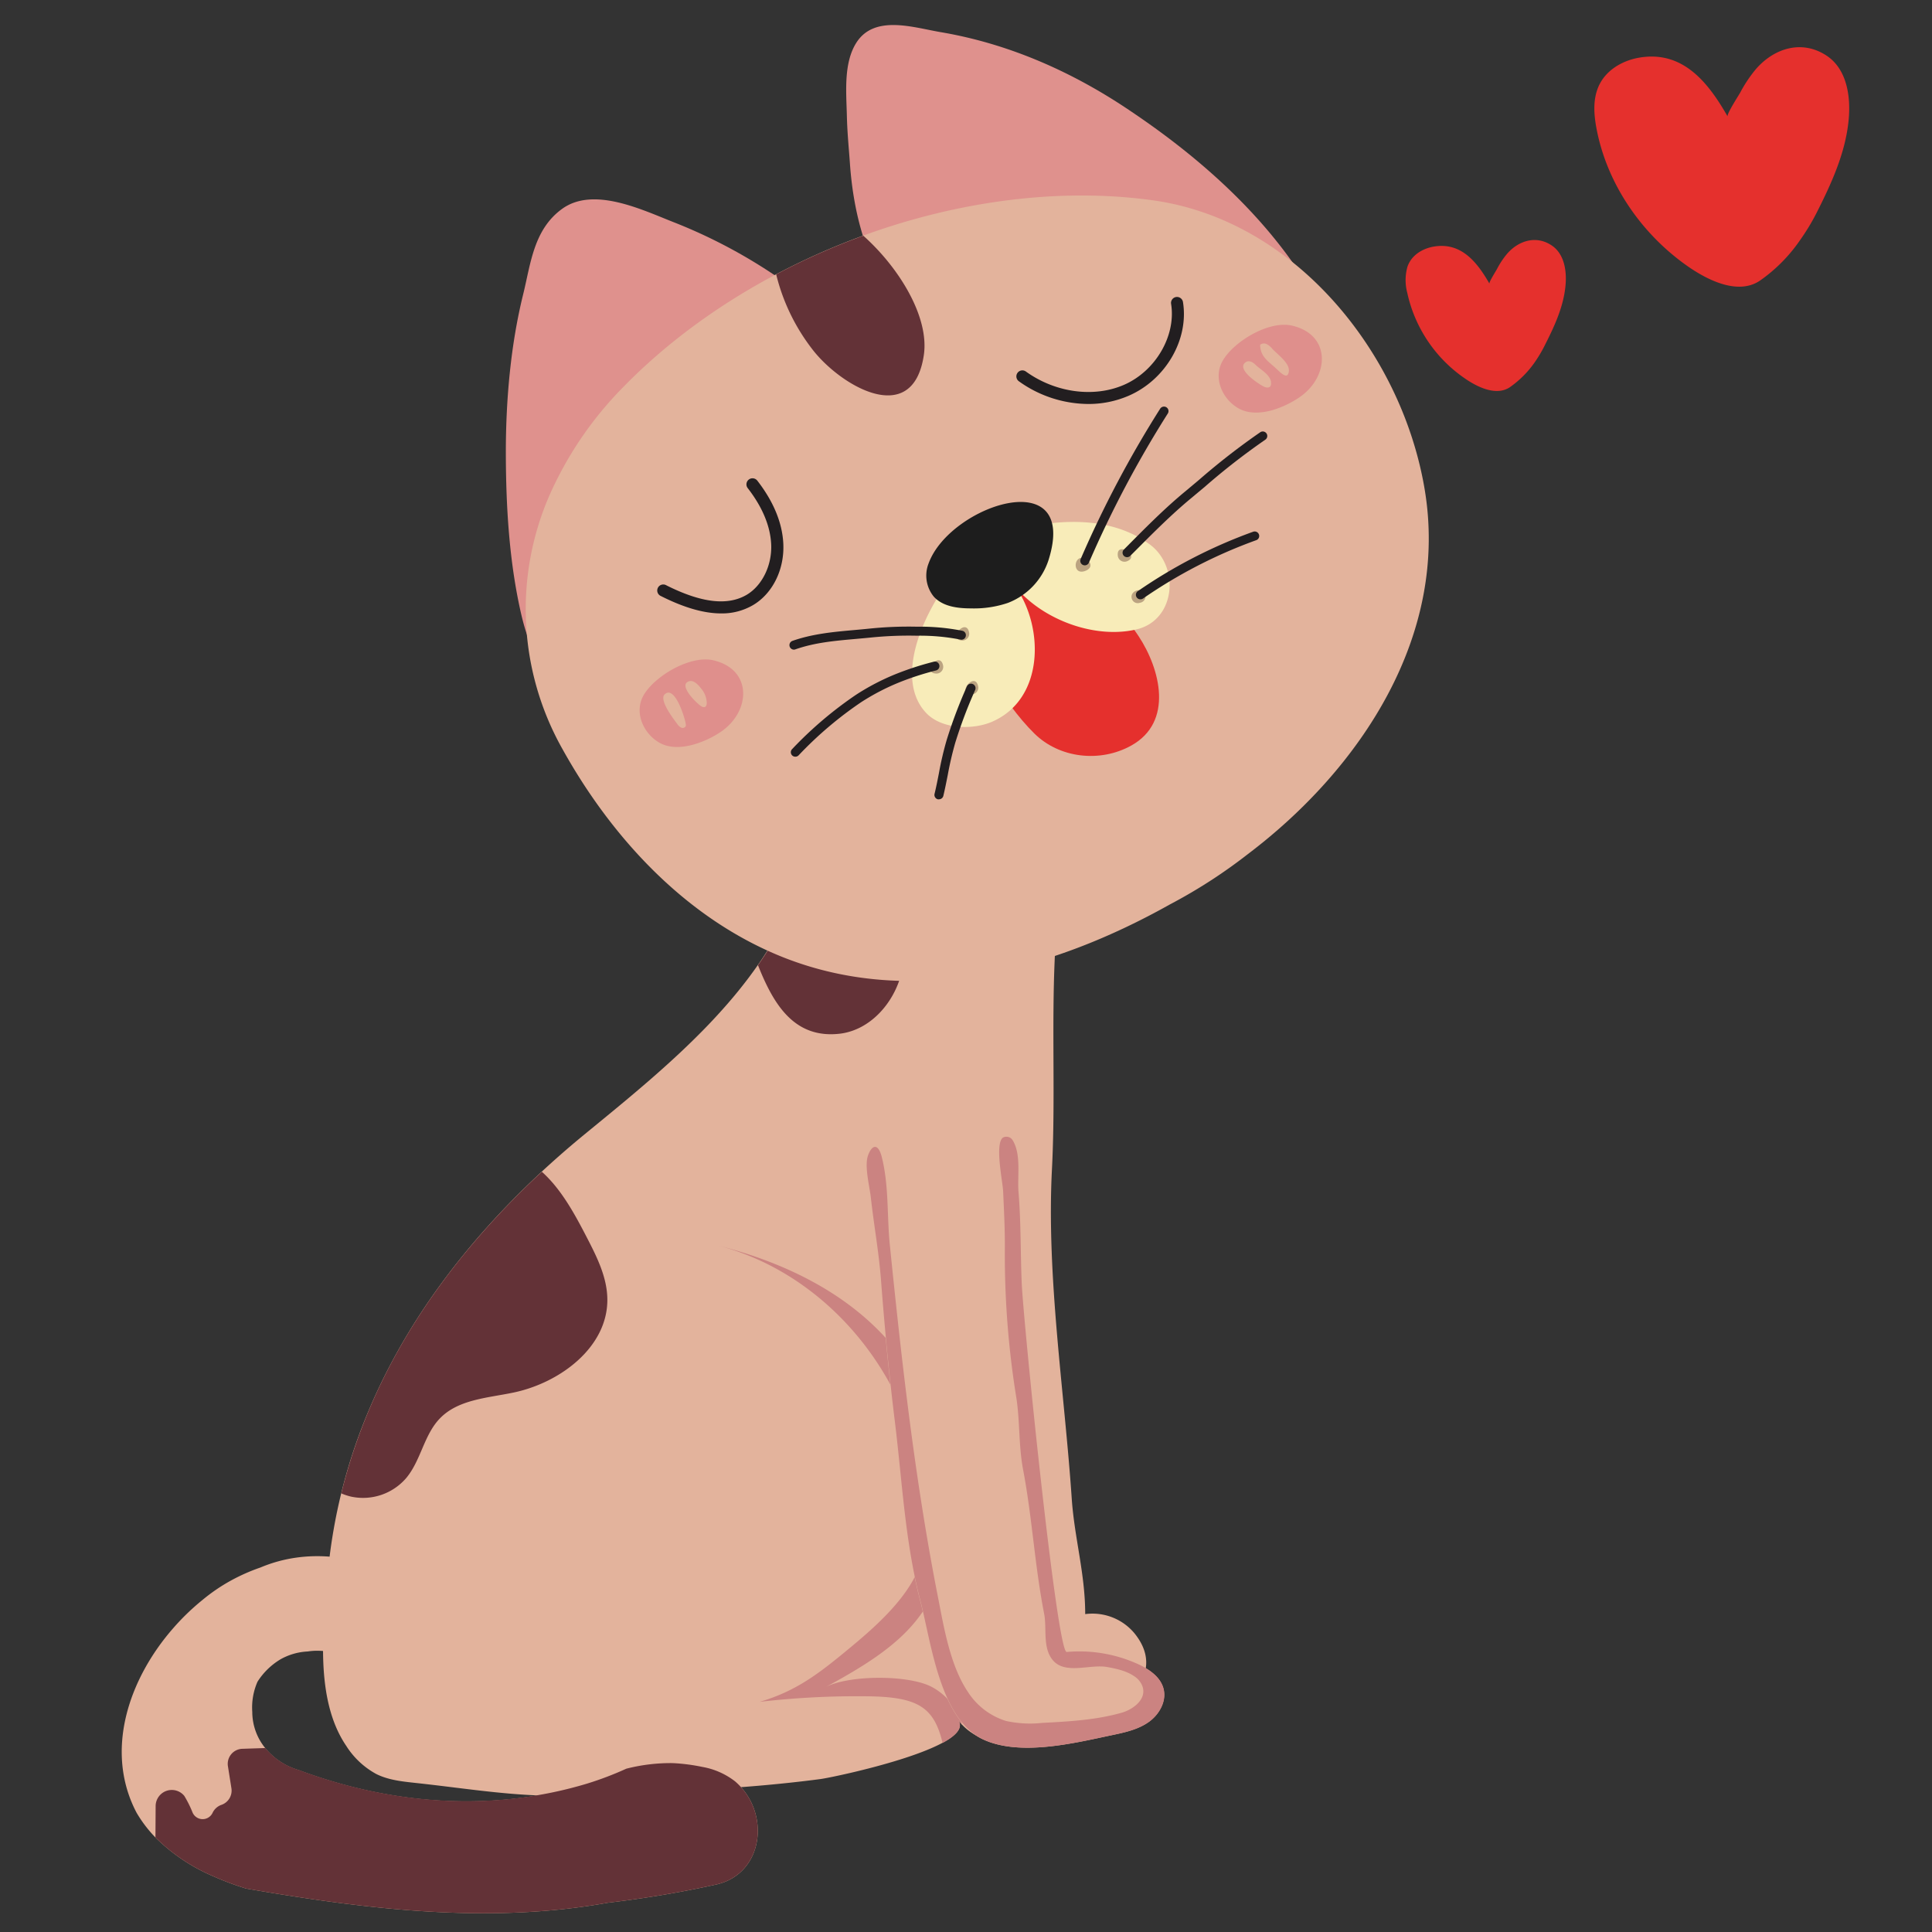 <svg id="Layer_1" data-name="Layer 1" xmlns="http://www.w3.org/2000/svg" viewBox="0 0 500 500"><rect x="0" y="0" width="500" height="500" fill="#333333" stroke="none"/><defs><style>.cls-1{fill:#e3b39c;}.cls-2{fill:#e5302d;}.cls-3{fill:#cb8381;}.cls-4{fill:#633237;}.cls-5{fill:#df918d;}.cls-6{fill:#221e20;}.cls-7{fill:#f8ecb9;}.cls-8{fill:#1d1d1d;}.cls-9{fill:#bba381;}.cls-10{fill:#df8f8c;}</style></defs><title>Artboard 1 copy 7</title><path id="_Path_" data-name="&lt;Path&gt;" class="cls-1" d="M181.83,457.34a49.11,49.11,0,0,0-7.75-1,46.31,46.31,0,0,0-12,1.45,84.11,84.11,0,0,1-10.19,3.87c-24.6,7.4-50.6,5.4-74.6-3.56a17.44,17.44,0,0,1-8.62-5.66,14.84,14.84,0,0,1-3.38-9.38,16.56,16.56,0,0,1,1.35-7.83,18,18,0,0,1,6-5.83,15.91,15.91,0,0,1,7-2c14.71-2.31,30.71,17.69,41.71,1.69,4-6-5-11-9.69-15.45a51.62,51.62,0,0,0-7.86-5.19c-11.11-6-24.42-7.83-36.38-2.79a49.55,49.55,0,0,0-7.88,3.51,46.9,46.9,0,0,0-7.18,4.93,60.53,60.53,0,0,0-7.52,7.26C33.21,434.64,27,453.26,35.34,469.12a33.25,33.25,0,0,0,4.89,6.42,48,48,0,0,0,14.88,10,76.07,76.07,0,0,0,8.6,3.22c30.58,5.27,62.58,9.27,93.54,3.68q4.71-.56,9.39-1.26,9.38-1.41,18.64-3.45c12.46-2.75,14.26-18.74,4.95-26.72A19.17,19.17,0,0,0,181.83,457.34Z"/><path id="_Path_2" data-name="&lt;Path&gt;" class="cls-2" d="M465.9,62.08a41.12,41.12,0,0,1-10.49,10.59c-5.76,3.82-13.73-.31-18.8-3.88-11.74-8.27-20.48-20.91-23.31-34.88-.72-3.57-1.12-7.35.1-10.78,1.66-4.69,6.22-7.46,11-8.24,11.27-1.83,17.78,6.63,22.71,15.25-.32-.56,2.85-5.45,3.25-6.17a35.31,35.31,0,0,1,4.12-6.15c4.8-5.46,12-7.61,18.34-3.35,5.29,3.57,6.18,10.81,5.6,16.66-.84,8.53-4.46,16.37-8.28,23.94A56.48,56.48,0,0,1,465.9,62.08Z"/><path id="_Path_3" data-name="&lt;Path&gt;" class="cls-2" d="M397.33,93.55a25.93,25.93,0,0,1-6.61,6.68c-3.63,2.4-8.65-.2-11.84-2.45a36.16,36.16,0,0,1-14.68-22,12.72,12.72,0,0,1,.06-6.79c1.05-3,3.92-4.7,6.9-5.19,7.1-1.15,11.2,4.18,14.31,9.61-.2-.36,1.79-3.44,2-3.89a21.43,21.43,0,0,1,2.59-3.87c3-3.44,7.58-4.8,11.55-2.11,3.33,2.25,3.9,6.8,3.53,10.49-.53,5.38-2.81,10.31-5.22,15.08A35.68,35.68,0,0,1,397.33,93.55Z"/><path id="_Path_4" data-name="&lt;Path&gt;" class="cls-1" d="M294.71,436.27c2.56-3.94,2.93-8.56-1.08-13.54a14.16,14.16,0,0,0-12.78-5c0-10.5-2.79-19.67-3.49-29.95-1.86-27.46-6.55-57.19-5.12-85.08s-1.77-56.31,4.29-84.14c.1-.47-21-4.73-22.84-5.07l-46.92-8.69c4.95,6.39,2.47,17.37.15,24.11-9.43,27.41-34.27,47.14-55.75,64.75-23.13,19-43.21,42.39-55.16,70a141.65,141.65,0,0,0-11.19,43.7c-1.25,14-3.4,32.46,4.8,44.49a21.16,21.16,0,0,0,7.81,7.29c3.08,1.52,6.57,1.9,10,2.27,14.08,1.5,27,3.83,41.38,3.26,21-.85,42.63-1.49,63.52-4.25,3.67-.49,40.82-8.31,35.59-15.34,6.44,8.66,19,6.12,27.82,3.46C281.88,446.74,290.82,442.28,294.71,436.27Z"/><path id="_Path_5" data-name="&lt;Path&gt;" class="cls-3" d="M185.32,322.21c33.88,8.5,57.87,44.16,53.74,78.75-1.24,10.32-11.91,19.56-19.41,25.76s-13.48,10.94-23.08,13.72A220.53,220.53,0,0,1,224.62,439c12.81.18,17.09,2.7,19.32,12.08,3.56-1.92,5.45-4,4-5.95A13.44,13.44,0,0,0,249,446.4a15.9,15.9,0,0,0-7.89-9.84c-6-3.17-21.55-3.13-27.6.14,20.29-10.94,31.55-20,31.95-44C246.11,353.11,220.81,331.11,185.32,322.21Z"/><path id="_Path_6" data-name="&lt;Path&gt;" class="cls-1" d="M263,299.45q.69,16.31,1.37,32.61c.4,9.69,9.09,95.7,11.64,95.47a36.71,36.71,0,0,1,18.46,3.14c2.89,1.32,5.85,3.32,6.63,6.4.83,3.26-1.15,6.71-3.9,8.63s-6.14,2.66-9.43,3.35c-9.78,2.06-24,5.61-33.59,1-11-5.32-13.26-25-16-35.65-4-15.17-4.72-30.92-6.63-46.42-2.73-22.11-4.31-44.35-5.5-66.59Z"/><path id="_Path_7" data-name="&lt;Path&gt;" class="cls-3" d="M293.61,433.86c-2.07-1.49-5.12-2.09-7.17-2.45-4.32-.75-10.66,2-13.89-1.66-2.82-3.25-1.57-8.24-2.33-12.13-2.45-12.51-3.08-24.85-5.45-37.32-1.16-6.14-.8-12.35-1.72-18.43a231.28,231.28,0,0,1-3-38.13c.06-5.15-.21-10.29-.44-15.44-.1-2.42-2.2-12.2-.08-13.87a1.89,1.89,0,0,1,2.61.77c2.18,3.7,1.12,9.24,1.45,13.3.65,7.83.5,15.71.83,23.56.4,9.69,9.09,95.7,11.64,95.47a36.71,36.71,0,0,1,18.46,3.14c2.89,1.32,5.85,3.32,6.63,6.4.83,3.26-1.15,6.71-3.9,8.63s-6.14,2.66-9.43,3.35c-9.78,2.06-24,5.61-33.59,1-11-5.32-13.26-25-16-35.65-4-15.17-4.72-30.92-6.63-46.42-1.51-12.21-2.66-24.46-3.6-36.72-.55-7.19-1.85-14.28-2.64-21.44-.32-2.85-1.69-8-.73-10.75s2.65-3.43,3.61.51c1.84,7.45,1.28,15.09,2.05,22.65,3.11,30.56,6.51,60.9,12.45,91.08,1.56,7.95,3.16,17.76,7.76,24.57a18.07,18.07,0,0,0,9.85,7.5,29,29,0,0,0,9.31.51c6.95-.37,14-.74,20.67-2.65,2.67-.76,6.36-3.26,5.41-6.59A5.17,5.17,0,0,0,293.61,433.86Z"/><path id="_Path_8" data-name="&lt;Path&gt;" class="cls-4" d="M157.18,336.15c-.08-5.68-2.75-10.95-5.36-16-3.15-6.08-6.59-12.42-11.59-16.9C121.77,320.35,106,340.56,96,363.72a144.46,144.46,0,0,0-7.67,22.77,15.22,15.22,0,0,0,2.6.85,14.73,14.73,0,0,0,14.22-4.85c3.78-4.54,4.56-11.1,8.65-15.36,4.78-5,12.44-5.33,19.2-6.76C145.11,357.8,157.36,348.52,157.18,336.15Z"/><path id="_Path_9" data-name="&lt;Path&gt;" class="cls-4" d="M269,228a18.41,18.41,0,0,0,1.68-11.31l-63.87-11.83c4.95,6.39,2.47,17.37.15,24.11a84.92,84.92,0,0,1-10.8,20.82c3.81,9.53,9.07,19.23,21.35,17.71,7.65-1,13.64-7.72,15.65-15.17.83-3.1,1.19-6.51,3.28-8.95,3.55-4.11,9.94-3.36,15.33-4C258.85,238.54,265.68,234.36,269,228Z"/><g id="_Group_" data-name="&lt;Group&gt;"><g id="_Group_2" data-name="&lt;Group&gt;"><path id="_Path_10" data-name="&lt;Path&gt;" class="cls-5" d="M192.49,147.58c3.57-4.39,8.95-6.1,12.15-11.72a66.19,66.19,0,0,0,8.94-29c.18-3.7-2-8.52-1.51-11.67.54-3.64,5.21-6.24,4.34-10.19a7.26,7.26,0,0,0-2.71-3.65,135.82,135.82,0,0,0-39.29-23.82c-8.12-3.17-20.75-9.39-28.93-3.48-7.38,5.34-8.13,14.18-10.08,22.1-3.22,13-4.46,27.1-4.49,40.49,0,14.14.84,29,4.1,42.83,3,12.51,9.45,21.66,15.9,32.36,2-12.71,14.28-15.19,23.32-22C183.08,163.15,185.73,155.9,192.49,147.58Z"/><path id="_Path_11" data-name="&lt;Path&gt;" class="cls-5" d="M219.17,30c-.14-6-.91-13.61,2.43-18.91,4.68-7.41,14.85-3.95,21.85-2.77,17.71,3,34.17,10.31,49,20.33l1.21.82c20.23,13.74,39.19,31.41,49.91,53.73.61,1.28,1.2,2.58,1.75,3.88-14.77-7.07-34.69-6.72-51-8.13a136.61,136.61,0,0,0-32.14.87,113.35,113.35,0,0,0-15.67,3.51c-3.83,1.16-6.76,3.11-10.34.42-2.49-1.88-4.82-5.87-6.46-8.52-6.13-9.86-8.92-21.29-9.74-32.77C219.75,39.13,219.28,34.63,219.17,30Z"/><path id="_Path_12" data-name="&lt;Path&gt;" class="cls-1" d="M302.76,234.07A135,135,0,0,0,323,221c29.2-22.1,52.24-56.77,45.62-94.84C362.53,91,335,56.87,298.23,51.82c-47.82-6.56-103.31,13.85-137,48.42A93.7,93.7,0,0,0,142,128.65a73.71,73.71,0,0,0,3.5,65.09c12.88,23.23,32.26,44.16,57.35,54.07C236.35,261,272.58,251,302.76,234.07Z"/><path class="cls-6" d="M186.6,158.75c-4.44,0-9.59-1.49-15.55-4.49a1.56,1.56,0,1,1,1.4-2.78c9.06,4.55,15.86,5.35,20.8,2.45,4-2.38,6.59-7.64,6.33-13.08-.23-4.74-2.28-9.64-6.08-14.54A1.56,1.56,0,0,1,196,124.4c4.2,5.42,6.46,10.91,6.72,16.3.32,6.67-2.76,12.91-7.85,15.91A15.88,15.88,0,0,1,186.6,158.75Z"/><path class="cls-6" d="M281.68,104.55a31.08,31.08,0,0,1-18-5.88,1.55,1.55,0,0,1,1.82-2.52c7.56,5.45,17.47,6.83,25.26,3.5,8.24-3.51,13.65-12.72,12.32-21a1.55,1.55,0,0,1,1.28-1.78,1.57,1.57,0,0,1,1.79,1.28c1.58,9.75-4.51,20.2-14.17,24.32A26.14,26.14,0,0,1,281.68,104.55Z"/><path id="_Path_13" data-name="&lt;Path&gt;" class="cls-4" d="M239.09,91.87c1.43-9.75-6.28-22.49-15.67-30.87a180.63,180.63,0,0,0-22.55,10,51.71,51.71,0,0,0,9.19,19.17C217.17,99.64,236.25,111.15,239.09,91.87Z"/><path id="_Path_14" data-name="&lt;Path&gt;" class="cls-2" d="M267.69,189.83c6.49,6.41,17,7.61,25.08,3.12,11-6.12,7.52-19.79,1.9-28.31-6.92-10.5-15.84-14.45-28.5-12.32-2.4.4-4.95.92-6.7,2.62C248.53,165.54,259.78,182,267.69,189.83Z"/><path id="_Path_15" data-name="&lt;Path&gt;" class="cls-7" d="M265.15,154.37c7.37,6.95,19.28,10.82,29,8.51,10.13-2.4,11.25-16.23,3.39-22-9.81-7.2-22.68-6.59-33.6-4.1a32.54,32.54,0,0,0-5.13,1.53c-12.05,5-30.68,33.88-19.15,46.17,4.05,4.32,12.22,4.48,17.24,2.24,13.31-5.92,13.27-24.16,6.12-34.55A24,24,0,0,0,265.15,154.37Z"/><path id="_Path_16" data-name="&lt;Path&gt;" class="cls-8" d="M240.31,145.84a8.59,8.59,0,0,0,1.39,8.61c2.34,2.54,6.15,3,9.6,3a27.33,27.33,0,0,0,9.52-1.41,17.76,17.76,0,0,0,10.55-11.13C279.3,119.61,245.76,130.76,240.31,145.84Z"/><path id="_Path_17" data-name="&lt;Path&gt;" class="cls-9" d="M250.82,163.76c-.75-4.16-5.89,2-1.65,2A1.75,1.75,0,0,0,250.82,163.76Z"/><path id="_Path_18" data-name="&lt;Path&gt;" class="cls-9" d="M244.09,172.32c-.76-4.16-5.9,2-1.66,2A1.75,1.75,0,0,0,244.09,172.32Z"/><path id="_Path_19" data-name="&lt;Path&gt;" class="cls-9" d="M253.16,177.7c-.76-4.16-5.89,2-1.66,2A1.75,1.75,0,0,0,253.16,177.7Z"/><path id="_Path_20" data-name="&lt;Path&gt;" class="cls-9" d="M291.47,145.32c4-1.29-2.75-5.58-2.17-1.38A1.75,1.75,0,0,0,291.47,145.32Z"/><path id="_Path_21" data-name="&lt;Path&gt;" class="cls-9" d="M295,156a1.69,1.69,0,0,0,1.41-2.1c-.58-2-3.84-1.23-3.56.8A1.62,1.62,0,0,0,295,156Z"/><path id="_Path_22" data-name="&lt;Path&gt;" class="cls-9" d="M280.7,147.81c1.78-.57,2.06-2,.48-3C277.93,142.73,277.18,148.94,280.7,147.81Z"/><path id="_Path_23" data-name="&lt;Path&gt;" class="cls-10" d="M179.4,192.71c-3.05.84-6.23.94-8.75-.5-4.14-2.37-6.58-7.79-4.14-12.19,2.8-5,12.12-10.56,18.14-9.13,10.24,2.44,9.63,13.35,1.81,18.57A25.09,25.09,0,0,1,179.4,192.71Z"/><path id="_Path_24" data-name="&lt;Path&gt;" class="cls-10" d="M329.34,106.13c-3,.86-6.22,1-8.76-.42-4.16-2.32-6.65-7.72-4.26-12.14,2.74-5.07,12-10.68,18-9.31,10.27,2.33,9.77,13.25,2,18.54A25.08,25.08,0,0,1,329.34,106.13Z"/></g><path class="cls-6" d="M280.75,146.31a1.22,1.22,0,0,1-.46-.09,1.17,1.17,0,0,1-.62-1.53,281.34,281.34,0,0,1,20.58-38.92,1.18,1.18,0,0,1,1.61-.37,1.17,1.17,0,0,1,.37,1.61,278.77,278.77,0,0,0-20.41,38.58A1.17,1.17,0,0,1,280.75,146.31Z"/><path class="cls-6" d="M291.71,144.2a1.16,1.16,0,0,1-.83-2l1.39-1.4c4.56-4.59,9.28-9.33,14.32-13.5l3.69-3.09a179,179,0,0,1,15.88-12.35,1.16,1.16,0,1,1,1.29,1.94A175.46,175.46,0,0,0,311.78,126l-3.7,3.09c-4.95,4.11-9.63,8.81-14.15,13.35l-1.4,1.4A1.16,1.16,0,0,1,291.71,144.2Z"/><path class="cls-6" d="M295.14,155.1a1.16,1.16,0,0,1-.66-2.12,130.13,130.13,0,0,1,29.84-15.37,1.17,1.17,0,0,1,1.49.7,1.15,1.15,0,0,1-.7,1.49,127.46,127.46,0,0,0-29.3,15.1A1.15,1.15,0,0,1,295.14,155.1Z"/><path class="cls-6" d="M205.82,195.83a1.13,1.13,0,0,1-.81-.33,1.15,1.15,0,0,1,0-1.64,99.67,99.67,0,0,1,16.6-14.1,60.69,60.69,0,0,1,10.16-5.29,77.82,77.82,0,0,1,9.82-3.2,1.17,1.17,0,1,1,.59,2.26,73.54,73.54,0,0,0-9.51,3.09,59.17,59.17,0,0,0-9.78,5.09,97.23,97.23,0,0,0-16.21,13.77A1.14,1.14,0,0,1,205.82,195.83Z"/><path class="cls-6" d="M205.47,168.13a1.17,1.17,0,0,1-.39-2.27c5.31-1.86,10.78-2.34,16.06-2.81,1.34-.12,2.68-.24,4-.38a98.7,98.7,0,0,1,12.15-.48,55.77,55.77,0,0,1,11.78,1.06,1.16,1.16,0,0,1,.87,1.4,1.14,1.14,0,0,1-1.4.87,54.53,54.53,0,0,0-11.29-1,97.93,97.93,0,0,0-11.86.47c-1.37.14-2.73.26-4.08.38-5.37.48-10.45.93-15.48,2.69A1.34,1.34,0,0,1,205.47,168.13Z"/><path class="cls-6" d="M243,206.86a1.33,1.33,0,0,1-.28,0,1.17,1.17,0,0,1-.86-1.41c.44-1.8.79-3.6,1.14-5.39a84.83,84.83,0,0,1,2-8.55,124.66,124.66,0,0,1,5.24-13.88,1.16,1.16,0,1,1,2.13.94,121.94,121.94,0,0,0-5.14,13.62,85.31,85.31,0,0,0-1.94,8.32c-.36,1.82-.72,3.65-1.16,5.49A1.17,1.17,0,0,1,243,206.86Z"/></g><path id="_Path_25" data-name="&lt;Path&gt;" class="cls-1" d="M328.94,98.79c0,.1,0,.2,0,.3a1.24,1.24,0,0,1-.19.89c-.41.52-1.24.31-1.82,0-1.25-.66-7.23-4.51-4.48-6.29.75-.48,1.77,0,2.4.65C326.19,95.67,328.55,96.8,328.94,98.79Z"/><path id="_Path_26" data-name="&lt;Path&gt;" class="cls-1" d="M333.29,96.94c-.69,1-2.54-1.19-3.63-2.11-2-1.73-3.47-2.87-3.54-5.6a1.59,1.59,0,0,1,1.74-.15,4.66,4.66,0,0,1,1.42,1.2c1.21,1.35,4.41,3.58,4.28,5.64A2,2,0,0,1,333.29,96.94Z"/><path id="_Path_27" data-name="&lt;Path&gt;" class="cls-1" d="M177.45,187.27c-.22-1.55-2.81-10-5.42-7.59-1.57,1.45,2.34,6.47,3.29,7.75a2.46,2.46,0,0,0,1,.88.9.9,0,0,0,1.13-.34A1.28,1.28,0,0,0,177.45,187.27Z"/><path id="_Path_28" data-name="&lt;Path&gt;" class="cls-1" d="M181.48,178.22c-.66-.84-1.86-2.27-3.1-1.92-3.12.88,2.07,5.88,3.1,6.47a1.12,1.12,0,0,0,.94.2c.37-.15.48-.63.49-1A6,6,0,0,0,181.48,178.22Z"/><path id="_Path_29" data-name="&lt;Path&gt;" class="cls-4" d="M40.23,475.54a48,48,0,0,0,14.88,10,76.07,76.07,0,0,0,8.6,3.22c30.58,5.27,62.58,9.27,93.54,3.68q4.71-.56,9.39-1.26,9.38-1.41,18.64-3.45c12.46-2.75,14.26-18.74,4.95-26.72a19.17,19.17,0,0,0-8.4-3.72,49.11,49.11,0,0,0-7.75-1,46.31,46.31,0,0,0-12,1.45,84.11,84.11,0,0,1-10.19,3.87c-24.6,7.4-50.6,5.4-74.6-3.56a17.44,17.44,0,0,1-8.62-5.66l-6,.2A3.9,3.9,0,0,0,59,457.18l.89,5.61a3.9,3.9,0,0,1-2.63,4.32A4,4,0,0,0,55,469.19h0a2.84,2.84,0,0,1-5.15-.08,29.12,29.12,0,0,0-2.15-4.33,4.18,4.18,0,0,0-7.42,2.65Z"/></svg>